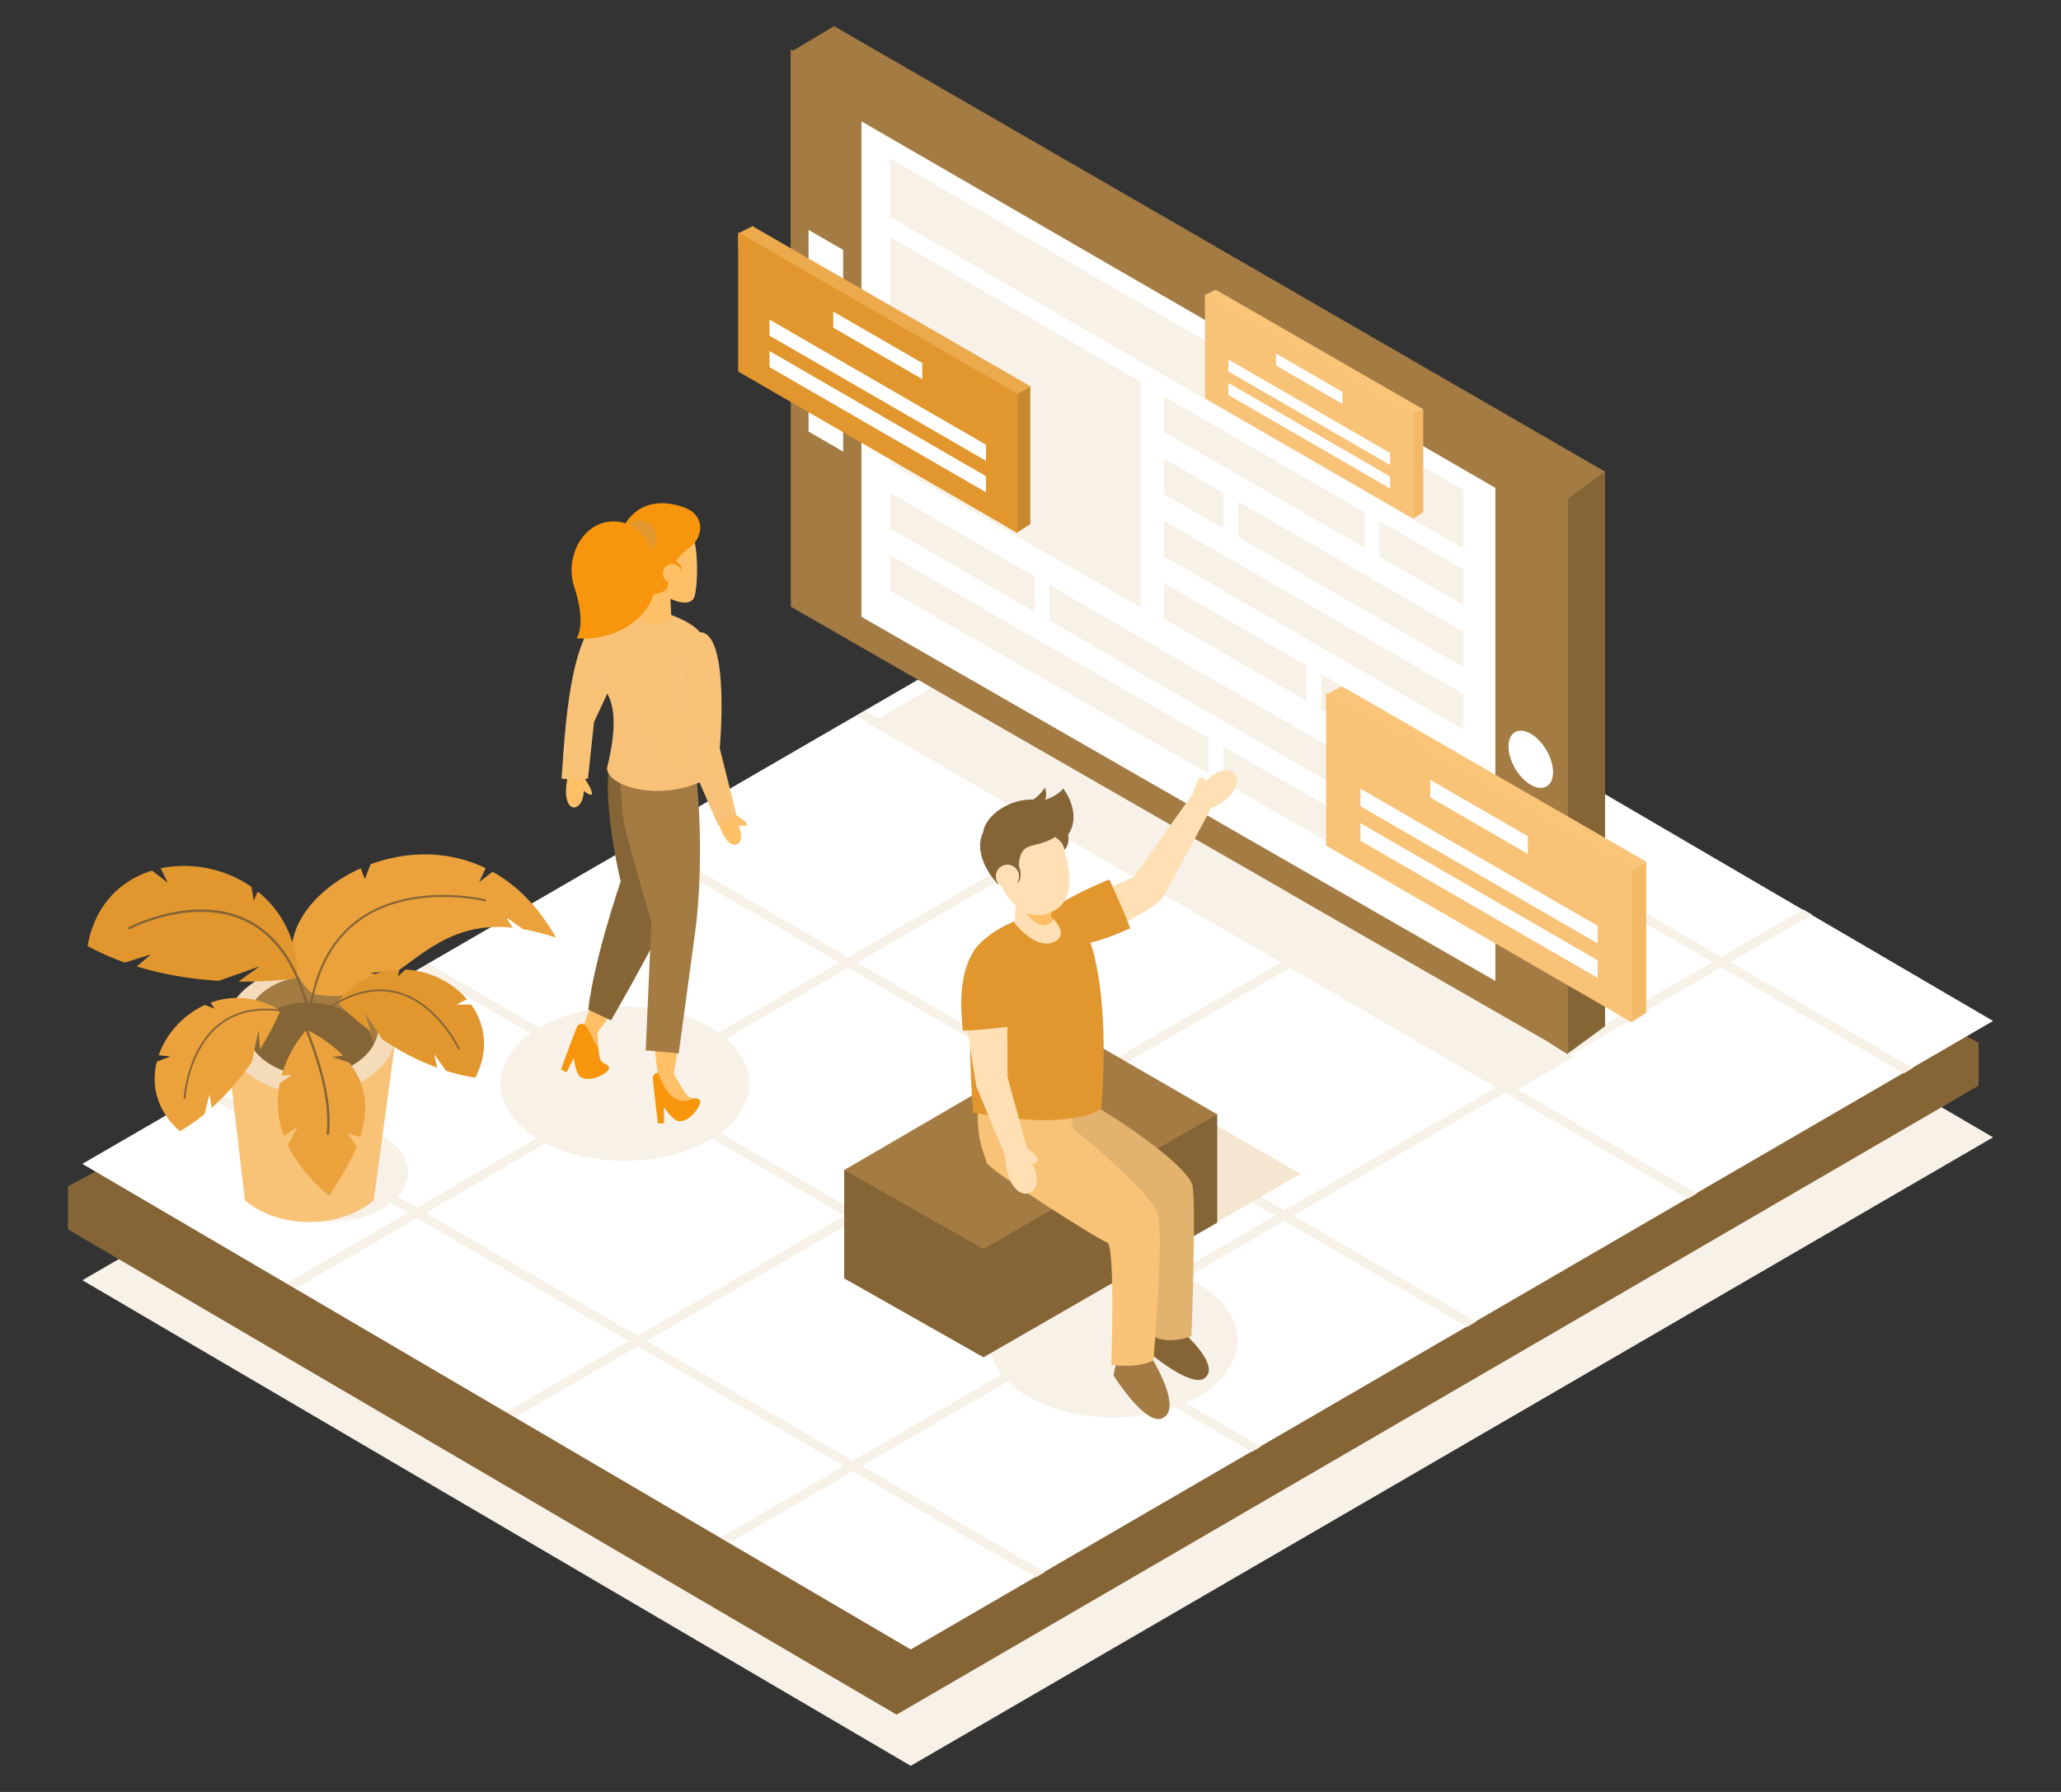 <svg xmlns="http://www.w3.org/2000/svg" viewBox="0 0 2300 2000"><rect x="0" y="0" width="2300" height="2000" fill="#333333" stroke="none"/><g style="isolation:isolate" fill="#ffa30f" class="color000 svgShape"><polygon fill="#f7f1e8" points="1299.73 728.96 91.9 1428.88 1016.36 1970.86 2224.18 1269.39 1299.73 728.96" class="colore8eaf7 svgShape"/><polygon fill="#856436" points="1283.37 671.71 75.82 1324.14 75.84 1372.15 1000.52 1913.73 2208.05 1211.74 2208.03 1163.74 1283.37 671.71" class="color364085 svgShape"/><polygon fill="#ffffff" points="1299.73 599.08 91.9 1299 1016.36 1840.97 2224.18 1139.5 1299.73 599.08" class="colorfff svgShape"/><path fill="#f7f1e8" d="M1930.86,1073.83l91.36-53-10-5.87-91.39,53L1690.59,934.39l92.23-53.53-10-5.87-92.26,53.55L1444.15,791.36l93.11-54.05-10-5.88-93.16,54.07-227.3-131.91-10.1,5.85L1424,791.36l-231,134-227.49-132-10.09,5.86,227.5,132L946.54,1068.44,718.86,936.31l-10.09,5.85L936.46,1074.3,706.27,1207.89,478.41,1075.64l-10.09,5.86,227.87,132.24L465.13,1347.85l-228-132.36-10.1,5.85L455,1353.71l-135,78.37,10,5.9,135.11-78.42,236.36,137.18-136.3,79.1,10,5.88,136.34-79.12,230.18,133.58L804.25,1716l10,5.89L951.84,1642,1156,1760.51l10.08-5.85L961.92,1636.18,1193,1502.07,1397,1620.51l10.08-5.87-204-118.42,230.17-133.59,204,118.38,10.09-5.85-204-118.39,236.37-137.18,203.89,118.34,10.08-5.85-203.89-118.34,231-134L2124.59,1198l10.08-5.86ZM1434.05,797.21l236.38,137.18-231,134.05L1203.08,931.26ZM1193,937.12l236.37,137.18L1193,1211.48,956.62,1074.3Zm-246.44,143,236.36,137.18L952.72,1350.92,716.36,1213.74ZM475.21,1353.71l231.06-134.12,236.37,137.18L711.57,1490.89Zm476.63,276.62L721.65,1496.74l231.07-134.11,230.18,133.59Zm241.14-140L962.81,1356.77,1193,1223.19l230.19,133.58Zm240.27-139.44-230.17-133.59,236.36-137.18,230.17,133.59Zm246.46-143L1449.52,1074.3l231-134.06,230.19,133.59Z" class="colore8eaf7 svgShape"/><polygon fill="#f7f1e8" points="1755.92 1179.68 1042.92 765.54 970.18 808.03 1687.47 1219.52 1755.92 1179.68" class="colore8eaf7 svgShape"/><ellipse cx="697.31" cy="1209.44" fill="#f7f1e8" rx="138.81" ry="86.14" class="colore8eaf7 svgShape"/><ellipse cx="1242.38" cy="1495.91" fill="#f7f1e8" rx="138.81" ry="86.14" class="colore8eaf7 svgShape"/><ellipse cx="365.93" cy="1308.33" fill="#f7f1e8" rx="89.25" ry="55.39" class="colore8eaf7 svgShape"/><polygon fill="#a37b43" points="1791.1 526.36 1791.1 1145.31 1749.77 1175.53 1748.99 1176.1 1727.27 1162.47 1442.84 999.07 923.81 647.03 882.47 274.35 882.47 58.05 885.12 56.46 930.77 29.14 1791.1 526.36" class="color4346a3 svgShape"/><polygon fill="#856436" points="1791.1 526.36 1791.1 1145.31 1749.77 1175.53 1748.99 1176.1 1727.27 1162.47 1727.27 573.01 1749.77 556.56 1791.1 526.36" class="color364085 svgShape"/><polygon fill="#a37b43" points="1749.77 556.43 1749.77 1176.58 1748.99 1176.1 1727.27 1162.47 1442.84 999.07 882.47 677.12 882.47 54.94 885.12 56.46 1749.77 556.43" class="color4346a3 svgShape"/><polygon fill="#ffffff" points="940.94 340.84 940.94 278.94 902.32 256.61 902.32 318.51 940.94 340.84" class="colorfff svgShape"/><polygon fill="#ffffff" points="902.32 343.29 902.32 481.69 940.94 504.02 940.94 365.62 902.32 343.29" class="colorfff svgShape"/><polygon fill="#ffffff" points="1668.78 544.51 961.32 135.44 961.32 688.4 1668.78 1094.85 1668.78 544.51" class="colorfff svgShape"/><polygon fill="#f7f1e8" points="993.29 659.13 1632.94 1026.63 1632.94 987.01 993.29 619.52 993.29 659.13" class="colore8eaf7 svgShape"/><polygon fill="#f7f1e8" points="993.29 550.08 993.29 589.69 1632.94 959.56 1632.94 919.95 993.29 550.08" class="colore8eaf7 svgShape"/><polygon fill="#f7f1e8" points="1632.94 635.54 1632.94 675.15 1298.8 481.94 1298.8 442.33 1632.94 635.54" class="colore8eaf7 svgShape"/><polygon fill="#f7f1e8" points="1632.94 705.01 1632.94 744.63 1298.8 551.41 1298.8 511.79 1632.94 705.01" class="colore8eaf7 svgShape"/><polygon fill="#f7f1e8" points="1632.94 774.48 1632.94 814.09 1298.8 620.87 1298.8 581.26 1632.94 774.48" class="colore8eaf7 svgShape"/><polygon fill="#f7f1e8" points="1632.94 843.95 1632.94 883.56 1298.8 690.35 1298.8 650.74 1632.94 843.95" class="colore8eaf7 svgShape"/><polygon fill="#f7f1e8" points="1273.21 678.01 1273.21 426.36 993.29 264.51 993.29 517.2 1273.21 678.01" class="colore8eaf7 svgShape"/><ellipse cx="1708.29" cy="847.45" fill="#ffffff" rx="20.24" ry="35.05" transform="rotate(-30.31 1708.314 847.458)" class="colorfff svgShape"/><polygon fill="#f7f1e8" points="1632.94 546.75 993.29 176.88 993.29 242.01 1632.94 611.88 1632.94 546.75" class="colore8eaf7 svgShape"/><rect width="16.58" height="87.63" x="1154.55" y="620.03" fill="#ffffff" class="colorfff svgShape"/><rect width="16.58" height="74.6" x="1365.33" y="540.69" fill="#ffffff" class="colorfff svgShape"/><rect width="16.58" height="74.6" x="1522.82" y="565.56" fill="#ffffff" class="colorfff svgShape"/><rect width="16.58" height="87.63" x="1348.75" y="803.57" fill="#ffffff" class="colorfff svgShape"/><rect width="16.58" height="87.63" x="1495.58" y="897.12" fill="#ffffff" class="colorfff svgShape"/><rect width="16.58" height="75.79" x="1457.69" y="734.89" fill="#ffffff" class="colorfff svgShape"/><polygon fill="#f4b967" points="1837.14 961.68 1837.14 1130.35 1821.58 1140.32 1820.76 1140.86 1805.21 1131.86 1805.21 980.51 1821.5 970.9 1837.14 961.68" class="colora067f4 svgShape"/><polygon fill="#fbc579" points="1837.14 961.68 1821.5 970.9 1805.21 980.51 1479.87 792.48 1479.87 774.93 1481.32 774.19 1497.34 765.99 1837.14 961.68" class="colorfb79c3 svgShape"/><polygon fill="#f8c277" points="1821.58 970.95 1821.58 1141.33 1820.76 1140.86 1805.21 1131.86 1479.87 943.74 1479.87 773.35 1481.32 774.19 1821.5 970.9 1821.58 970.95" class="colorf8778d svgShape"/><polygon fill="#ffffff" points="1519.62 881.04 1518.17 880.21 1518.17 899.86 1519.62 900.69 1782.92 1052.94 1782.92 1033.29 1519.62 881.04" class="colorfff svgShape"/><polygon fill="#ffffff" points="1518.17 918.69 1518.17 938.34 1519.62 939.18 1782.92 1091.43 1782.92 1071.78 1519.62 919.53 1518.17 918.69" class="colorfff svgShape"/><polygon fill="#ffffff" points="1704.99 933.37 1596.1 870.4 1596.1 890.05 1704.99 953.02 1704.99 933.37" class="colorfff svgShape"/><polygon fill="#f4b967" points="1588.27 456.76 1588.27 571.74 1577.66 578.54 1577.1 578.9 1566.5 572.77 1566.5 469.6 1577.6 463.04 1588.27 456.76" class="colora067f4 svgShape"/><polygon fill="#fbc579" points="1588.27 456.76 1577.6 463.04 1566.5 469.6 1344.72 341.42 1344.72 329.46 1345.7 328.95 1356.63 323.36 1588.27 456.76" class="colorfb79c3 svgShape"/><polygon fill="#f8c277" points="1577.66 463.08 1577.66 579.23 1577.1 578.9 1566.5 572.77 1344.72 444.53 1344.72 328.38 1345.7 328.95 1577.6 463.04 1577.66 463.08" class="colorf8778d svgShape"/><polygon fill="#ffffff" points="1371.82 401.79 1370.83 401.22 1370.83 414.62 1371.82 415.19 1551.3 518.97 1551.3 505.58 1371.82 401.79" class="colorfff svgShape"/><polygon fill="#ffffff" points="1370.83 427.45 1370.83 440.85 1371.82 441.42 1551.3 545.21 1551.3 531.81 1371.82 428.02 1370.83 427.45" class="colorfff svgShape"/><polygon fill="#ffffff" points="1498.18 437.46 1423.95 394.54 1423.95 407.94 1498.18 450.86 1498.18 437.46" class="colorfff svgShape"/><polygon fill="#c88830" points="1149.81 431.03 1149.81 584.95 1135.62 594.05 1134.86 594.54 1120.67 586.34 1120.67 448.21 1135.54 439.44 1149.81 431.03" class="color3066c8 svgShape"/><polygon fill="#edaa4d" points="1149.81 431.03 1135.54 439.44 1120.67 448.21 823.77 276.62 823.77 260.61 825.09 259.93 839.72 252.44 1149.81 431.03" class="color4d86ed svgShape"/><polygon fill="#e2972e" points="1135.62 439.49 1135.62 594.97 1134.86 594.54 1120.67 586.34 823.77 414.65 823.77 259.17 825.09 259.93 1135.54 439.44 1135.62 439.49" class="color2ed4e2 svgShape"/><polygon fill="#ffffff" points="860.05 357.44 858.73 356.68 858.73 374.61 860.05 375.37 1100.33 514.31 1100.33 496.38 860.05 357.44" class="colorfff svgShape"/><polygon fill="#ffffff" points="858.73 391.8 858.73 409.73 860.05 410.49 1100.33 549.43 1100.33 531.5 860.05 392.56 858.73 391.8" class="colorfff svgShape"/><polygon fill="#ffffff" points="1029.22 405.2 929.84 347.73 929.84 365.67 1029.22 423.13 1029.22 405.2" class="colorfff svgShape"/><polygon fill="#f5e6d1" points="1035 1372.49 1295.83 1220.48 1451.29 1310.3 1190.46 1460.58 1035 1372.49" class="colord1d4f5 svgShape"/><path fill="#ffbf66" d="M817.4 907.39c32.23 18.8 6.77 13.71 6.77 13.71 11.31 25.46-13.58 35.65-23.77-8.49M651.69 867.6c20.26 31.33-.16 15.28-.16 15.28-1.41 27.83-28.22 25.67-17.36-18.31" class="colorffbd8b svgShape"/><path fill="#f7960d" d="M755.7,1251c-6.79-3.39-14.71-15.27-14.71-15.27v18.1H734.2s-5.66-46.39-5.66-50.92,5.66-5.66,5.66-5.66l-.31-2.52-3.08-25.2,26-1.7-5.09,30.55s11.88,22.64,17,26a10.3,10.3,0,0,0,6,1.56c2.74,0,5.07-.28,6.41,2.4C783.43,1232.87,769.28,1254.37,755.7,1251Z" class="color0f183f svgShape"/><path fill="#ffbf66" d="M774.75 1225.94c-22.12 10.09-34.25-9.29-40.86-31.24l-3.08-25.2 26-1.7-5.09 30.55s11.88 22.64 17 26A10.3 10.3 0 00774.75 1225.94zM679.53 1192.33c0 5.06-22.42 17.78-33 8.58-4.51-6.11-6.16-20.3-6.16-20.3l-8.23 16.13-6-3.09s16.06-43.89 18.11-47.93 7.62-2.46 7.62-2.46l0-.08.84-2.31 8.71-23.85 23.95 10.32L667 1152.24s.1 8.67.78 17c.48 6 1.26 11.7 2.51 13.93a10.31 10.31 0 004.66 4.13C677.34 1188.53 679.56 1189.33 679.53 1192.33z" class="colorffbd8b svgShape"/><path fill="#856436" d="M688.67,825.87c-25.46,39,4,157.86,4,157.86s-29.43,85.44-36.22,143.16l25.46,11.88s76.39-130.71,74.69-151.07-33.38-161.83-33.38-161.83Z" class="color364085 svgShape"/><path fill="#a37b43" d="M776.65,862.26c10.18,95,0,171.44,0,171.44l-19.24,142-36.78-3.39,6.22-142.59s-26-90-30-108.64-5.1-62.8-5.1-62.8" class="color4346a3 svgShape"/><path fill="#f8c277" d="M685.71,674.29c-47.13,18.22-53.92,117.24-59,194.76,0,0,17,2.26,29.43,0l6.79-63.37s22.06-45.27,33.38-75.82" class="colorf8778d svgShape"/><path fill="#f8c277" d="M782.69,863.33a36.79,36.79,0,0,1-.4,9.11c-51.48,22.63-106.37,3.4-104.67-15.84,8.49-35.08,10.75-63.94,0-82.61-4.73-8.21-10.55-19.92-13.28-33.75-3.48-17.6-1.94-38.62,13.28-60.18,10.18-10.18,21.5-10.75,53.75,0,42.52,14.18,56.58,23.77,56.58,48.1,0,9.62-1.13,58.28-7.35,75.82C775.49,818.38,781.82,846.52,782.69,863.33Z" class="colorf8778d svgShape"/><path fill="#f8c277" d="M782.29,872.44c-51.48,22.63-106.37,3.4-104.67-15.84,8.49-35.08,10.75-63.94,0-82.61-4.73-8.21-10.55-19.92-13.28-33.75,11.84,26.16,28.71,36.62,56.28,85.24,17.67,31.14,40.86,39.18,62.07,37.85A36.79,36.79,0,0,1,782.29,872.44Z" opacity=".43" class="colorf8778d svgShape"/><path fill="#f8c277" d="M821.9,909.79l-.91.5L801.53,921.1S773.24,856,769.28,847s-7.35-74.69-7.35-74.69-1.64-39.11,7.39-57.43c2.76-5.61,6.52-9.26,11.62-9.27,34.17-.06,22.29,129.51,22.29,129.51Z" class="colorf8778d svgShape"/><path fill="#f8c277" d="M821,910.29,801.53,921.1S773.24,856,769.28,847s-7.35-74.69-7.35-74.69-1.64-39.11,7.39-57.43C757.17,829.2,793.33,889.47,821,910.29Z" opacity=".43" class="colorf8778d svgShape"/><path fill="#f7960d" d="M679.53,1192.33c0,5.06-22.42,17.78-33,8.58-4.51-6.11-6.16-20.3-6.16-20.3l-8.23,16.13-6-3.09s16.06-43.89,18.11-47.93,7.62-2.46,7.62-2.46l0-.08c6.73,5.34,9.64,19,15.85,26,.48,6,1.26,11.7,2.51,13.93a10.31,10.31,0,0,0,4.66,4.13C677.34,1188.53,679.56,1189.33,679.53,1192.33Z" class="color0f183f svgShape"/><path fill="#ffbf66" d="M749.29,691.18s-36.59,17.15-36.59-10.29V655.73A51.36,51.36,0,0,1,694.4,610c3.43-29.73,51.46-51.46,74.34-22.87,12.57,18.3,9.8,71.87,5.71,80-5.71,11.44-26.3,1.15-26.3,1.15Z" class="colorffbd8b svgShape"/><path fill="#f7960d" d="M753.87,630.57c0-11.44,18.3-18.3,24-28.59a32,32,0,0,0,3-8.11,21.75,21.75,0,0,0-3-16.84,23,23,0,0,0-8.45-7.79,6.66,6.66,0,0,1-.71-.43c-3.44-2.28-51.47-24-74.34,21.73-22.87,21.73-3.43,57.18,18.3,65.19,0,11.43,30.88,8,32,0S753.87,630.57,753.87,630.57Z" class="color0f183f svgShape"/><path fill="#e2972e" d="M732.1,604.11a18.79,18.79,0,1,1-13.75-22.74A18.78,18.78,0,0,1,732.1,604.11Z" class="color2ed4e2 svgShape"/><path fill="#f7960d" d="M721,602.11c-8.88-12.61-22.22-20.91-38.63-20.06-23.9,1.23-41.16,22.4-44.08,47.35a58.58,58.58,0,0,0,2.37,25.12c14.4,43.52,2.69,57.82,2.69,57.82,35.2,3.77,79.65-15.84,88.3-56.43C735.57,637.28,731.29,616.78,721,602.11Z" class="color0f183f svgShape"/><circle cx="750.18" cy="636.2" r="10.5" fill="#f7960d" class="color0f183f svgShape"/><circle cx="750.18" cy="639.96" r="10.5" fill="#ffbf66" class="colorffbd8b svgShape"/><polygon fill="#856436" points="942.09 1426.82 942.09 1305.9 1202.92 1274.81 1358.38 1243.72 1358.38 1364.63 1097.55 1514.91 942.09 1426.82" class="color364085 svgShape"/><polygon fill="#a37b43" points="942.09 1305.9 1202.92 1153.89 1358.38 1243.72 1097.55 1394 942.09 1305.9" class="color4346a3 svgShape"/><path fill="#a37b43" d="M1284.78,1514.67l-28-3.75c-11.48-.57-14.09,24.32-14.09,24.32l3.87,5.72s31.12,47.42,48.63,42.52S1306,1550.78,1284.78,1514.67Z" class="color4346a3 svgShape"/><path fill="#856436" d="M1315.42,1482.43l-25.08,4.62c-10,2.74-5.28,24.84-5.28,24.84l4.92,3.82s40,32,53.68,22.88S1343.72,1507.5,1315.42,1482.43Z" class="color364085 svgShape"/><path fill="#ffe0b5" d="M1231.72,992.27c20.71-6.59,33.89-14.13,33.89-14.13L1332.45,884l21.66,13.18s-49.9,94.14-57.43,105.44-68.73,41.43-68.73,41.43" class="colorffb5c4 svgShape"/><path fill="#e2972e" d="M1261.09,1036c-19.56,8.52-72.43,33.08-111.58,11.49q-1.3-.7-2.58-1.5s22.07-28.91,42.1-40.87,48.88-23.55,48.88-23.55,6.08,12.94,12.81,28.69C1254.26,1018.59,1258,1027.66,1261.09,1036Z" class="color2ed4e2 svgShape"/><path fill="#e2972e" d="M1261.09,1036c-19.56,8.52-72.43,33.08-111.58,11.49,33,6.26,79-21.8,101.21-37.23C1254.26,1018.59,1258,1027.66,1261.09,1036Z" class="color2ed4e2 svgShape"/><path fill="#e2b26f" d="M1209.12,1226.69c62.14,35.78,116.74,78.14,121.45,96s-.94,168.52-.94,168.52-24.48,10.36-43.31,0c0,0-.94-102.62-5.65-116.74s-119.56-76.26-139.34-86.61-12.23-61.2-12.23-61.2" class="colore26f88 svgShape"/><path fill="#f8c277" d="M1094.26,1214.45c-9.41,52.72,5.65,75.32,6.59,82.85s125.22,86.62,134.63,89.44,4.71,136.51,4.71,136.51,27.3,4.71,47.07-4.7c7.53-97.92,9.49-155.19,3.77-166.64-10.69-21.37-59.49-64.19-90.76-90.3-15.58-13,19.21-47.16,19.21-47.16" class="colorf8778d svgShape"/><path fill="#e2972e" d="M1229,1237.41s-30,25.68-143.17,4.34c-2-25.64-2.85-50.67-3.49-84-.28-15.26-.36-30.11-.17-43.47.38-28.26,2-49.78,5.24-54.11,11.83-15.59,36.67-35,94-46.38C1214.66,1007.22,1240.19,1094.89,1229,1237.41Z" class="color2ed4e2 svgShape"/><path fill="#ffe0b5" d="M1178.34,1050.27c-21,12.71-46.4-20.35-46.4-20.35l3.17-37.51,2.43,1,35.08,13.68v15.89s1.29,1.11,3,2.9C1180.84,1031.31,1189.91,1043.25,1178.34,1050.27Z" class="colorffb5c4 svgShape"/><path d="M1175.63,1025.83c-7.9,15.26-30.9,5.66-39.88-30.24l1.79-2.23,35.08,13.68v15.89S1173.91,1024,1175.63,1025.83Z" style="mix-blend-mode:multiply" fill="#ffbf66" class="colorffbd8b svgShape"/><path fill="#ffe0b5" d="M1178.82,926.75s36.56,72.58-5.15,91.08c-45.42,20.14-66.16-52.13-66.16-52.13L1143.89,924l17.27-9.22Z" class="colorffb5c4 svgShape"/><path fill="#856436" d="M1177.38,934.21c10.22,6.26,10.19,14.21,10.19,14.21s11.36-6.11-.87-33.89c-19-41.47-84.15-17.67-89.57,14.28-13,28.05,16.41,57.91,16.41,57.91l23-2s4.92-5.79.73-17.55a26,26,0,0,1,4.32-17.45C1147.39,941.54,1160.64,944.75,1177.38,934.21Z" class="color364085 svgShape"/><circle cx="1123.59" cy="984.55" r="12.99" fill="#ffe0b5" transform="rotate(-11.5 1091.63 978.014)" class="colorffb5c4 svgShape"/><path fill="#856436" d="M1136.27,901.37c22-7.94,29.66-22.29,29.66-22.29s3.27,7.17.29,13.7c15.51-5.26,20.26-12.7,20.26-12.7s25.29,31.64,1,57.24" class="color364085 svgShape"/><path fill="#e2972e" d="M1136,1154.05s-25.77,8.86-53.67,8c-.31-16.51-.4-32.58-.2-47l39.61-8.8C1137,1137.75,1136,1154.05,1136,1154.05Z" class="color2ed4e2 svgShape"/><path fill="#ffe0b5" d="M1331.08 885.54c8.07-29.57 14.71-13.24 14.71-13.24 29.72-33.25 58.19 6.6 3.83 30.9M1144.87 1280.41c24.64 18.22 7 18.51 7 18.51 20.26 39.73-27.18 51.87-30.2-7.6" class="colorffb5c4 svgShape"/><polyline fill="#ffe0b5" points="1124.05 1121.2 1124.39 1202.21 1148.69 1290.92 1124.39 1296.36 1089.55 1212.57 1076.37 1129.72" class="colorffb5c4 svgShape"/><path fill="#e2972e" d="M1098.06,1048.79c-32,27.27-25.45,81.87-23.57,101.64,23.54-.94,53.66-4.71,53.66-4.71s-1.88-28.24-6.59-49S1098.06,1048.79,1098.06,1048.79Z" class="color2ed4e2 svgShape"/><path fill="#f8c277" d="M442.76,1149.74l-14.18,105.13-.17,1.24-.14,1-9.39,69.61-1.75,12.92,0,.24-.05.34h-.62c-17.54,14.56-43,23.72-71.34,23.72s-53.79-9.16-71.33-23.72h-.45l-.05-.41-.12-1-.14-1.16L263.61,1257l-.16-1.29,0-.44-12.3-105.52Z" class="colorf8778d svgShape"/><ellipse cx="346.94" cy="1149.66" fill="#f4dcbb" rx="95.83" ry="71.36" class="colorf4bbc4 svgShape"/><ellipse cx="348.34" cy="1145.26" fill="#856436" rx="73.99" ry="55.1" class="color364085 svgShape"/><path fill="#a37b43" d="M344,1119c36.73,0,67.2,19.94,73,46.07a43,43,0,0,0,5.37-20.63c0-30.43-33.12-55.1-74-55.1s-74,24.67-74,55.1a41.78,41.78,0,0,0,1,9C286.34,1133.27,312.93,1119,344,1119Z" class="color4346a3 svgShape"/><path fill="#eba23c" d="M620.58,1046.65c-19.92-35.28-44.5-59-70.88-73.67l-15,11.55L542,969c-42.74-20.71-89.42-18.81-128.45-4.37l-6.46,16.53-4.52-12c-65.94,29.47-104.73,94.76-53.08,140.81l3.35,0c33.62,5.83,57.66-4.16,79.93-18.59l-19.46-5.73,29.81-1.33c34.36-24.39,67.35-55.33,129.06-48.86l-7.53-11.93,18.89,13.5A235.8,235.8,0,0,1,620.58,1046.65Z" class="color3cebce svgShape"/><path fill="#856436" d="M343.88,1150.56h-.07a1.12,1.12,0,0,1-1.06-1.19c3.34-56.5,22.34-97.88,56.47-123,58.33-42.9,141.74-22.83,142.58-22.63a1.13,1.13,0,0,1-.55,2.2c-.82-.21-83.24-20-140.7,22.25C367,1052.9,348.3,1093.7,345,1149.49A1.13,1.13,0,0,1,343.88,1150.56Z" class="color364085 svgShape"/><path fill="#e2972e" d="M287.68,995.09l-4.52,10.09-2.57-15.39c-29.58-20.5-67.46-27.87-101.24-20.6l7.78,16L169.69,971.7c-34.94,10.74-63.89,38.19-71.92,84.16a288.92,288.92,0,0,0,41.57,18.44l29.12-9.1-15.77,13.51c31.95,9.8,63.69,14.28,91.4,16l45.73-16.15-23.74,17c39.16.53,66-4,66-4C332.19,1048.82,314,1016.27,287.68,995.09Z" class="color2ed4e2 svgShape"/><path fill="#856436" d="M347.17,1142.55a1.32,1.32,0,0,1-1.3-1.07c-11.68-58-36-96.14-72.31-113.37-58.09-27.57-127.79,8.56-128.49,8.92a1.33,1.33,0,1,1-1.24-2.35c.71-.38,71.54-37.12,130.86-9,37.11,17.6,61.93,56.38,73.79,115.26a1.33,1.33,0,0,1-1,1.57A1.23,1.23,0,0,1,347.17,1142.55Z" class="color364085 svgShape"/><path fill="#e2972e" d="M445.76,1082.1l-1.84,8,8.39-7.92c26.59,1.16,52.18,13.76,68.83,33.14l-11.73,5.93,16.29-.13c15.77,21.94,20.55,51.05,4.72,81.71a214.33,214.33,0,0,1-32.72-7.73l-13.07-18.38,3.24,15a292.49,292.49,0,0,1-61-31.46l-19.72-30,6.4,20.61c-23.3-17.2-37.07-31.84-37.07-31.84C395.53,1093.83,420.79,1082.79,445.76,1082.1Z" class="color2ed4e2 svgShape"/><path fill="#856436" d="M344.8,1142.33a1,1,0,0,0,1.25,0c32.81-28.94,64.19-40.52,93.26-34.43,46.54,9.73,71.43,62.17,71.68,62.69a1,1,0,1,0,1.78-.83c-.25-.53-25.53-53.84-73-63.79-29.72-6.23-61.68,5.51-95,34.88a1,1,0,0,0-.08,1.39A.86.86,0,0,0,344.8,1142.33Z" class="color364085 svgShape"/><path fill="#eba23c" d="M234.88,1119.15l4.67,6.71-10.73-4.25c-24.27,10.91-43.4,32.08-51.69,56.24l13.09,1.18L175,1184.92c-6.54,26.23-.21,55,25.83,77.67a213.7,213.7,0,0,0,27.54-19.28l5.36-21.91,2.54,15.14a292.49,292.49,0,0,0,45-51.77l7.24-35.12,1.67,21.51c15.29-24.6,22.67-43.3,22.67-43.3C285.9,1111.48,258.34,1110.56,234.88,1119.15Z" class="color3cebce svgShape"/><path fill="#856436" d="M351,1137.78a1,1,0,0,1-1.18.41c-41.18-14.74-74.62-13.9-99.39,2.5C210.77,1167,207,1224.87,207,1225.46a1,1,0,0,1-2-.12c0-.59,3.81-59.47,44.28-86.28,25.31-16.78,59.34-17.69,101.15-2.72a1,1,0,0,1,.59,1.26A1.42,1.42,0,0,1,351,1137.78Z" class="color364085 svgShape"/><path fill="#eba23c" d="M325.83,1199.9,312.15,1209a106.62,106.62,0,0,0,4.73,59l15.62-10.78-11.26,21c8.73,18.13,23.25,37.15,45.94,56.33,10.26-15.39,22.42-34.2,30.69-54.5l-9.35-14.86,13.41,3.76c8.73-27.18,9-56.32-12.28-83.09l-18.47-6s5.43-.82,11.63-1.71c-9.87-10.15-23.13-19.9-40.56-29a132.56,132.56,0,0,0-28,51.23Z" class="color3cebce svgShape"/><path fill="#856436" d="M365.85,1266.59h-.14a1.33,1.33,0,0,1-1.19-1.47c4.44-42.17-13.89-90.18-24.83-118.86-7.15-18.72-9.27-24.72-6.51-26.6,1.94-1.32,5,.4,11.73,6.58a1.33,1.33,0,0,1-1.8,2c-5.86-5.4-7.83-6.19-8.4-6.28-.63,2.16,3.48,12.94,7.47,23.38,11,28.9,29.5,77.28,25,120.09A1.33,1.33,0,0,1,365.85,1266.59Z" class="color364085 svgShape"/></g></svg>